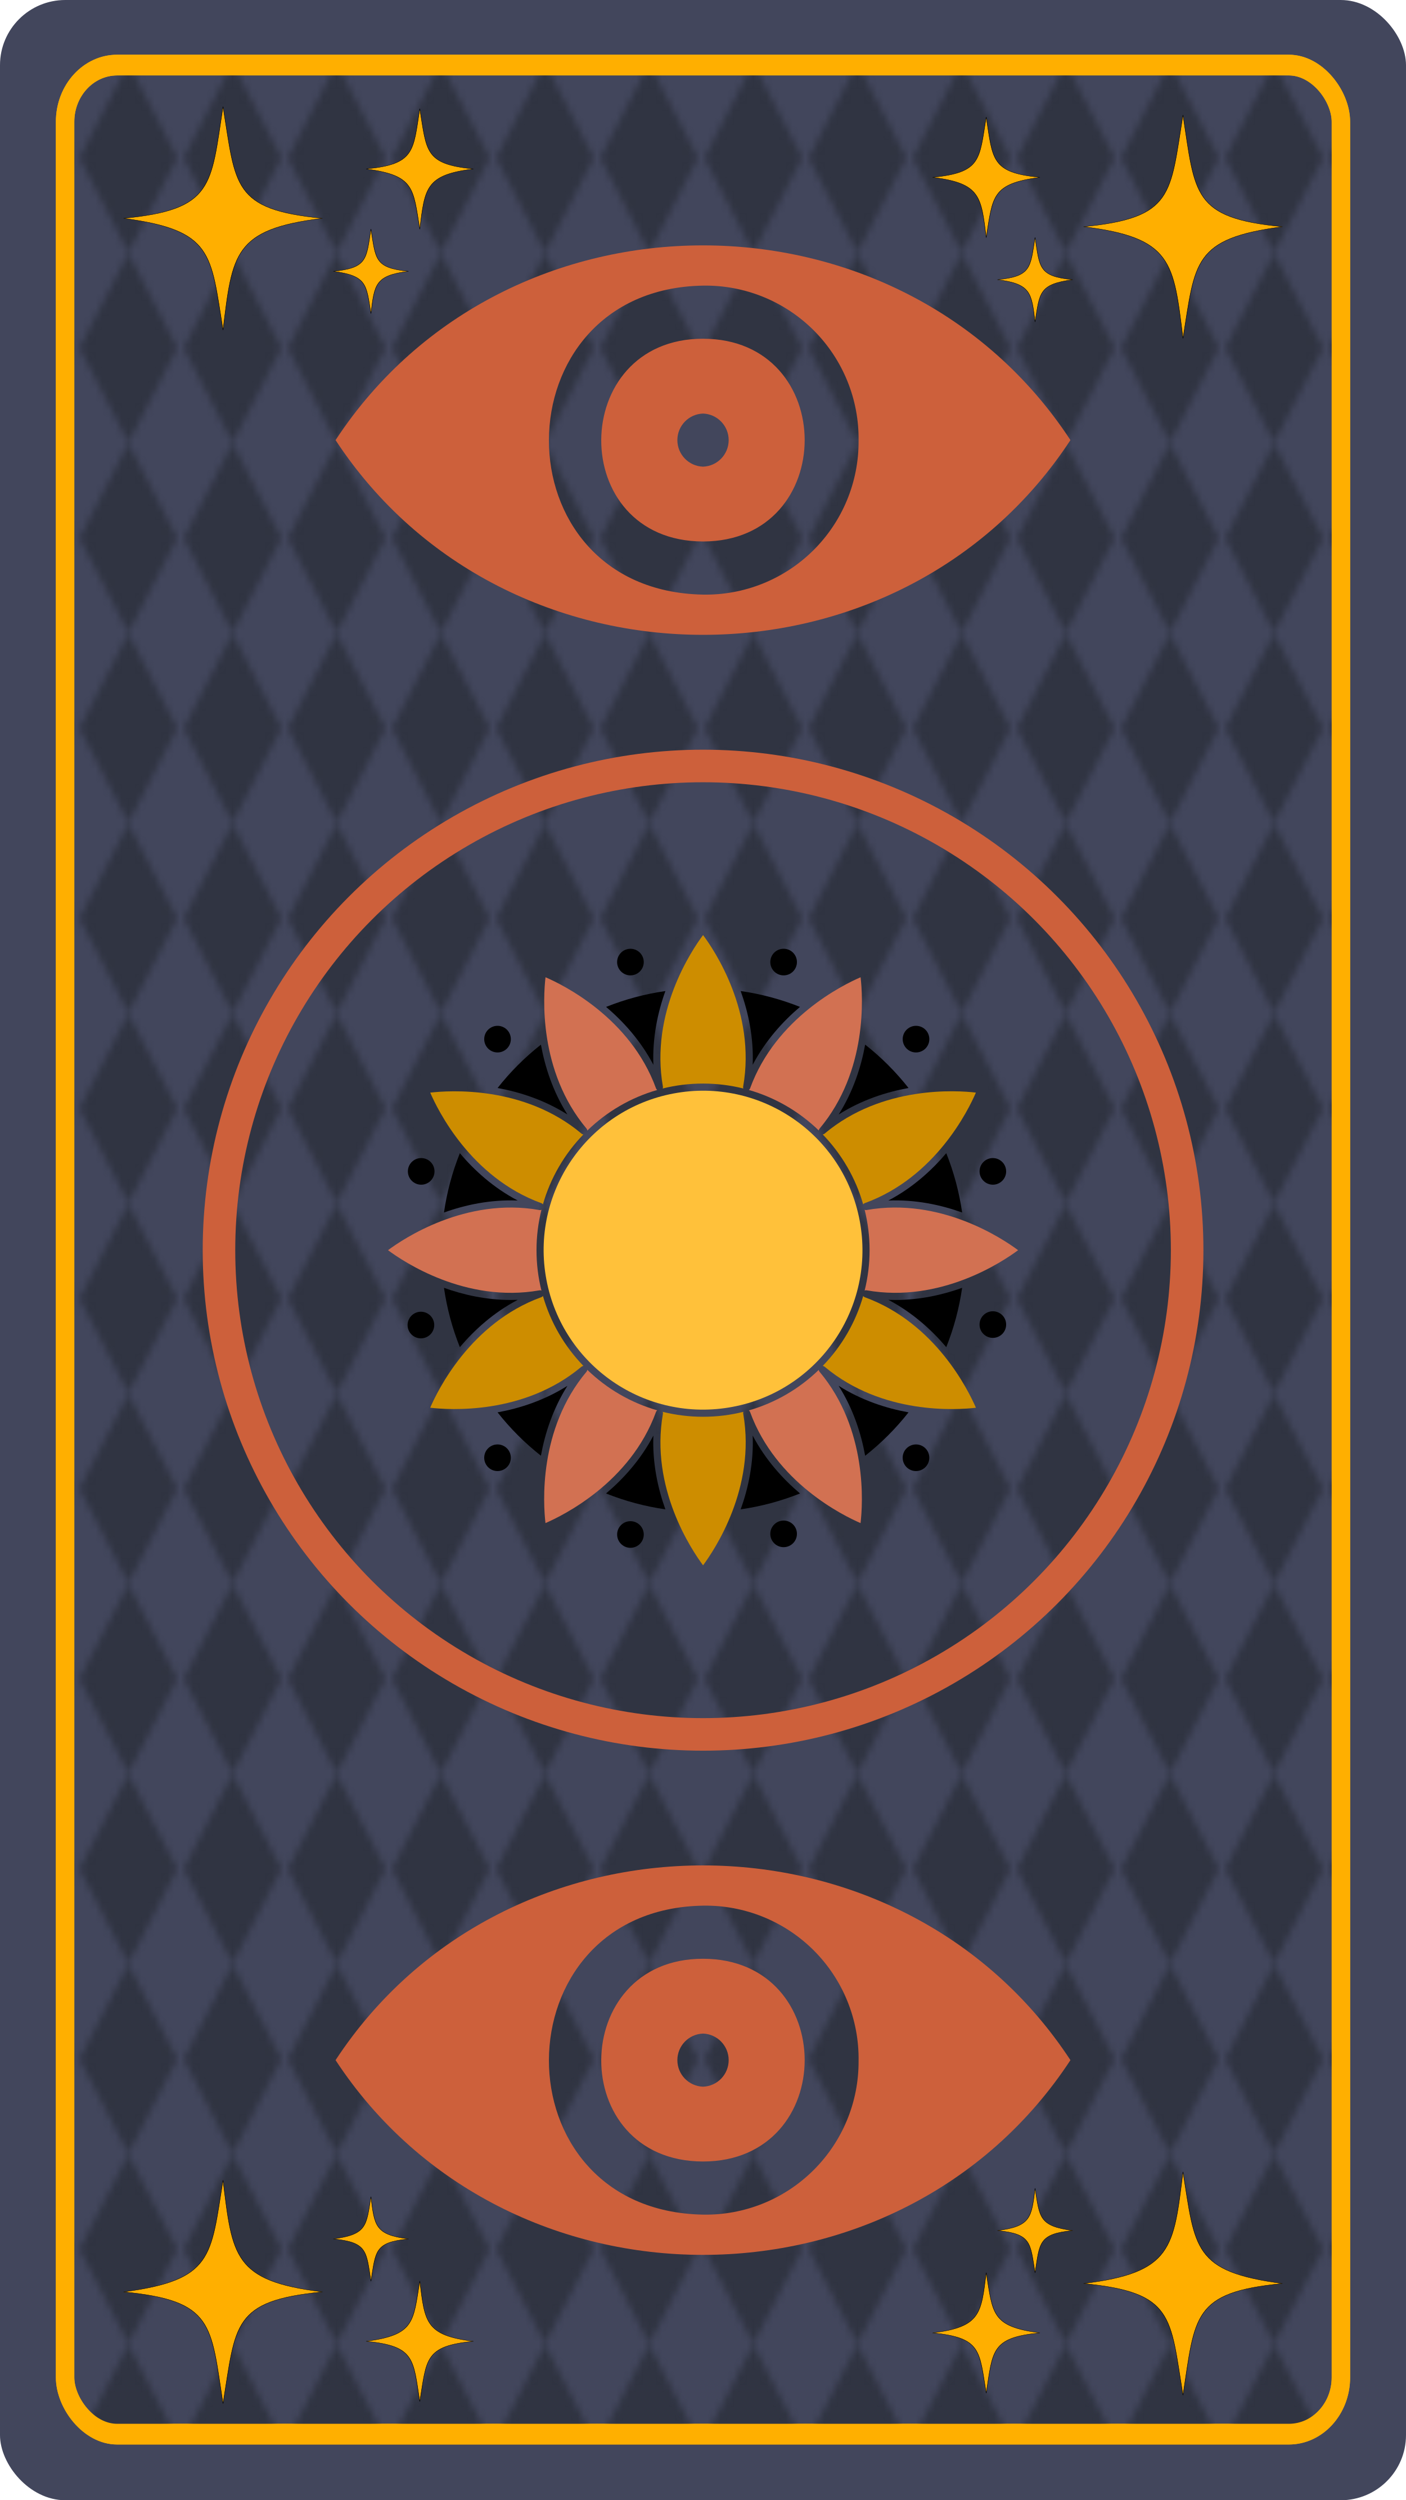 <?xml version="1.0" encoding="UTF-8" standalone="no"?>
<!-- Created with Inkscape (http://www.inkscape.org/) -->

<svg
   width="216"
   height="384"
   viewBox="0 0 216 384"
   version="1.1"
   id="svg1"
   xmlns:xlink="http://www.w3.org/1999/xlink"
   xmlns="http://www.w3.org/2000/svg"
   xmlns:svg="http://www.w3.org/2000/svg">
  <defs
     id="defs1">
    <pattern
       xlink:href="#tiles-1"
       id="pattern57"
       patternTransform="translate(76.218,373.737)"
       x="0"
       y="0"
       preserveAspectRatio="none" />
    <pattern
       patternUnits="userSpaceOnUse"
       width="15.022"
       height="25.909"
       patternTransform="translate(76.218,373.737)"
       style="fill:#303442"
       id="tiles-1">
      <path
         id="path5144"
         style="opacity:1;stroke-width:4.856;stroke-linecap:square;paint-order:stroke markers fill;stop-color:#000000"
         d="M 7.511,0 15.022,12.954 7.511,25.909 0,12.954 Z" />
    </pattern>
  </defs>
  <g
     id="layer1">
    <rect
       style="display:inline;fill:#42465c;fill-opacity:1;stroke-width:1.002"
       id="rect3"
       width="216"
       height="384"
       x="0"
       y="0"
       rx="10.032"
       ry="10.007" />
    <g
       id="g20"
       transform="matrix(1,0,0,1.123,0,-1.235)">
      <rect
         style="display:inline;fill:#42465c;fill-opacity:1;stroke:#ffaf00;stroke-width:2.83;stroke-dasharray:none;stroke-opacity:1"
         id="rect4"
         width="196"
         height="324"
         x="10"
         y="10"
         rx="8"
         ry="7.76" />
      <rect
         style="display:inline;fill:url(#pattern57);fill-opacity:1;stroke:#ffaf00;stroke-width:2.83;stroke-dasharray:none;stroke-opacity:1"
         id="rect38"
         width="196"
         height="324"
         x="10"
         y="10"
         rx="8"
         ry="7.76" />
    </g>
    <g
       id="g21"
       transform="translate(0,3.459)">
      <path
         d="m 108.003,48.565 c -20.708,-0.01 -20.989,31.093 0,31.139 20.826,-0.02 20.821,-31.124 0,-31.139 z m 0,19.649 c -2.197,-0.076 -3.941,-1.881 -3.941,-4.078 0,-2.197 1.744,-4.002 3.941,-4.078 2.197,0.076 3.941,1.881 3.941,4.078 0,2.197 -1.744,4.002 -3.941,4.078 z M 51.551,64.135 c 26.158,39.867 86.724,39.887 112.898,0 -26.153,-39.867 -86.724,-39.887 -112.898,0 z m 80.351,0.128 c 0.036,6.322 -2.483,12.388 -6.984,16.83 -4.497,4.445 -10.599,6.882 -16.921,6.77 -31.7,-0.602 -31.414,-46.923 0,-47.453 h 0.005 c 6.362,-0.107 12.495,2.371 17.002,6.862 4.507,4.497 6.995,10.63 6.898,16.993 z"
         id="path1-15"
         style="fill:#cd603b;fill-opacity:1;stroke-width:1.305" />
      <path
         d="m 108.003,297.376 c -20.708,-0.01 -20.989,31.093 0,31.139 20.826,-0.02 20.821,-31.124 0,-31.139 z m 0,19.649 c -2.197,-0.076 -3.941,-1.881 -3.941,-4.078 0,-2.197 1.744,-4.002 3.941,-4.079 2.197,0.076 3.941,1.881 3.941,4.079 0,2.197 -1.744,4.002 -3.941,4.078 z M 51.551,312.947 c 26.158,39.867 86.724,39.887 112.898,0 -26.153,-39.867 -86.724,-39.887 -112.898,0 z m 80.351,0.128 c 0.036,6.322 -2.483,12.388 -6.984,16.829 -4.497,4.445 -10.599,6.882 -16.921,6.77 -31.7,-0.602 -31.414,-46.923 0,-47.453 h 0.005 c 6.362,-0.107 12.495,2.371 17.002,6.862 4.507,4.497 6.995,10.63 6.898,16.993 z"
         id="path20"
         style="fill:#cd603b;fill-opacity:1;stroke-width:1.305" />
    </g>
    <g
       id="g23"
       transform="translate(-0.383)">
      <path
         style="opacity:1;fill:#ffaf00;fill-opacity:1;fill-rule:nonzero;stroke:#000000;stroke-width:0.621;stroke-linecap:square;stroke-linejoin:miter;stroke-miterlimit:4;stroke-dasharray:none;stroke-dashoffset:0;stroke-opacity:1"
         d="M 457.667,190.968 C 438.744,345.466 444.323,390.946 312.173,408.156 442.079,429.253 443.949,476.832 457.667,625.343 475.736,475.966 472.217,431.218 603.161,408.156 471.194,391.204 475.638,345.284 457.667,190.968 Z m -287.888,3.982 c -10.211,83.375 -7.2,107.918 -78.514,117.205 70.103,11.385 71.111,37.061 78.514,117.205 9.751,-80.611 7.853,-104.76 78.516,-117.205 -71.215,-9.148 -68.818,-33.929 -78.516,-117.205 z m 71.47,233.994 c -7.16,58.46 -5.048,75.67 -55.052,82.182 49.155,7.983 49.862,25.987 55.052,82.182 6.837,-56.523 5.507,-73.455 55.054,-82.182 -49.934,-6.414 -48.254,-23.79 -55.054,-82.182 z"
         id="path1-31"
         transform="matrix(0.105,0,0,0.079,134.066,2.577)" />
      <g
         transform="matrix(-0.105,0,0,0.079,82.701,1.289)"
         id="g22"
         style="fill:#ffaf00;fill-opacity:1">
        <path
           style="opacity:1;fill:#ffaf00;fill-opacity:1;fill-rule:nonzero;stroke:#000000;stroke-width:0.621;stroke-linecap:square;stroke-linejoin:miter;stroke-miterlimit:4;stroke-dasharray:none;stroke-dashoffset:0;stroke-opacity:1"
           d="M 457.667,190.968 C 438.744,345.466 444.323,390.946 312.173,408.156 442.079,429.253 443.949,476.832 457.667,625.343 475.736,475.966 472.217,431.218 603.161,408.156 471.194,391.204 475.638,345.284 457.667,190.968 Z m -287.888,3.982 c -10.211,83.375 -7.2,107.918 -78.514,117.205 70.103,11.385 71.111,37.061 78.514,117.205 9.751,-80.611 7.853,-104.76 78.516,-117.205 -71.215,-9.148 -68.818,-33.929 -78.516,-117.205 z m 71.47,233.994 c -7.16,58.46 -5.048,75.67 -55.052,82.182 49.155,7.983 49.862,25.987 55.052,82.182 6.837,-56.523 5.507,-73.455 55.054,-82.182 -49.934,-6.414 -48.254,-23.79 -55.054,-82.182 z"
           id="path21" />
      </g>
    </g>
    <g
       id="g25"
       transform="matrix(1,0,0,-1,-0.383,385.535)">
      <path
         style="opacity:1;fill:#ffaf00;fill-opacity:1;fill-rule:nonzero;stroke:#000000;stroke-width:0.621;stroke-linecap:square;stroke-linejoin:miter;stroke-miterlimit:4;stroke-dasharray:none;stroke-dashoffset:0;stroke-opacity:1"
         d="M 457.667,190.968 C 438.744,345.466 444.323,390.946 312.173,408.156 442.079,429.253 443.949,476.832 457.667,625.343 475.736,475.966 472.217,431.218 603.161,408.156 471.194,391.204 475.638,345.284 457.667,190.968 Z m -287.888,3.982 c -10.211,83.375 -7.2,107.918 -78.514,117.205 70.103,11.385 71.111,37.061 78.514,117.205 9.751,-80.611 7.853,-104.76 78.516,-117.205 -71.215,-9.148 -68.818,-33.929 -78.516,-117.205 z m 71.47,233.994 c -7.16,58.46 -5.048,75.67 -55.052,82.182 49.155,7.983 49.862,25.987 55.052,82.182 6.837,-56.523 5.507,-73.455 55.054,-82.182 -49.934,-6.414 -48.254,-23.79 -55.054,-82.182 z"
         id="path23"
         transform="matrix(0.105,0,0,0.079,134.066,2.577)" />
      <g
         transform="matrix(-0.105,0,0,0.079,82.701,1.289)"
         id="g24"
         style="fill:#ffaf00;fill-opacity:1">
        <path
           style="opacity:1;fill:#ffaf00;fill-opacity:1;fill-rule:nonzero;stroke:#000000;stroke-width:0.621;stroke-linecap:square;stroke-linejoin:miter;stroke-miterlimit:4;stroke-dasharray:none;stroke-dashoffset:0;stroke-opacity:1"
           d="M 457.667,190.968 C 438.744,345.466 444.323,390.946 312.173,408.156 442.079,429.253 443.949,476.832 457.667,625.343 475.736,475.966 472.217,431.218 603.161,408.156 471.194,391.204 475.638,345.284 457.667,190.968 Z m -287.888,3.982 c -10.211,83.375 -7.2,107.918 -78.514,117.205 70.103,11.385 71.111,37.061 78.514,117.205 9.751,-80.611 7.853,-104.76 78.516,-117.205 -71.215,-9.148 -68.818,-33.929 -78.516,-117.205 z m 71.47,233.994 c -7.16,58.46 -5.048,75.67 -55.052,82.182 49.155,7.983 49.862,25.987 55.052,82.182 6.837,-56.523 5.507,-73.455 55.054,-82.182 -49.934,-6.414 -48.254,-23.79 -55.054,-82.182 z"
           id="path24" />
      </g>
    </g>
    <g
       id="g38"
       transform="matrix(0.968,0,0,0.968,59.609,143.61)">
      <path
         d="M 74.969,45.945 C 77.207,59.738 67.84,72.73 54.051,74.968 40.258,77.206 27.266,67.839 25.028,54.05 22.79,40.257 32.157,27.265 45.946,25.027 59.739,22.789 72.731,32.156 74.969,45.945"
         id="path1"
         style="fill:#ffc13a;fill-opacity:1" />
      <path
         d="m 88.598,34.609 c -2.305,2.723 -5.336,5.488 -9.195,7.512 4.356,-0.176 8.359,0.699 11.715,1.902 -0.465,-3.234 -1.312,-6.394 -2.519,-9.414 z"
         id="path2" />
      <path
         d="m 8.883,55.973 c 0.465,3.231 1.309,6.391 2.519,9.41 2.305,-2.719 5.336,-5.484 9.195,-7.508 -0.375,0.016 -0.742,0.023 -1.109,0.023 -3.922,0 -7.531,-0.824 -10.605,-1.926 z"
         id="path3" />
      <path
         d="m 57.875,79.41 c 0.176,4.352 -0.699,8.352 -1.902,11.707 3.234,-0.465 6.394,-1.312 9.414,-2.519 -2.723,-2.305 -5.484,-5.332 -7.512,-9.188 z"
         id="path4" />
      <path
         d="m 42.117,20.59 c -0.172,-4.348 0.699,-8.348 1.902,-11.707 -3.231,0.465 -6.391,1.312 -9.41,2.519 2.723,2.301 5.481,5.332 7.508,9.188 z"
         id="path5" />
      <path
         d="m 31.5,30.703 c 0.02,0.02 0.035,0.039 0.047,0.062 0.012,0.016 0.02,0.027 0.023,0.043 0.012,0.016 0.02,0.035 0.023,0.051 0.008,0.02 0.016,0.039 0.02,0.062 0.008,0.016 0.012,0.035 0.012,0.051 0.004,0.016 0.008,0.031 0.008,0.051 3.07,-2.988 6.867,-5.231 11.09,-6.441 -0.016,-0.012 -0.031,-0.023 -0.043,-0.039 -0.062,-0.059 -0.113,-0.133 -0.148,-0.219 0,-0.004 -0.004,-0.008 -0.004,-0.012 -4.078,-11.191 -14.77,-16.426 -17.531,-17.617 -0.348,2.984 -1.16,14.871 6.5,24 0,0.004 0.004,0.004 0.004,0.008 z"
         id="path6"
         style="fill:#d27152;fill-opacity:1" />
      <path
         d="m 28.473,28.473 c -2.324,-3.676 -3.566,-7.578 -4.207,-11.086 -2.555,2.016 -4.863,4.324 -6.875,6.879 3.508,0.641 7.402,1.883 11.082,4.207 z"
         id="path7" />
      <path
         d="m 24.285,42.52 c 0.004,0 0.008,0.004 0.012,0.004 h 0.004 c 0.004,0 0.008,0.004 0.012,0.004 0.027,0.008 0.051,0.02 0.07,0.031 0.027,0.012 0.055,0.027 0.074,0.047 0.004,0 0.008,0.004 0.012,0.008 0.023,0.016 0.043,0.031 0.059,0.051 0.004,0.004 0.008,0.008 0.012,0.012 0.016,0.016 0.031,0.035 0.047,0.055 1.207,-4.227 3.445,-8.023 6.426,-11.098 -0.016,0 -0.035,-0.004 -0.051,-0.008 -0.031,-0.004 -0.059,-0.012 -0.086,-0.023 -0.023,-0.008 -0.047,-0.016 -0.062,-0.027 -0.023,-0.012 -0.047,-0.023 -0.066,-0.043 -0.016,-0.008 -0.031,-0.02 -0.043,-0.031 -9.129,-7.664 -21.02,-6.852 -24.004,-6.5 1.188,2.758 6.414,13.43 17.586,17.52 z"
         id="path8"
         style="fill:#cd8d00;fill-opacity:1" />
      <path
         d="m 11.402,34.613 c -1.211,3.019 -2.055,6.18 -2.519,9.41 3.356,-1.207 7.356,-2.078 11.703,-1.902 -3.856,-2.027 -6.879,-4.785 -9.184,-7.508 z"
         id="path9" />
      <path
         d="m 24.035,56.371 c 0.031,-0.004 0.062,-0.008 0.098,-0.008 0.074,0 0.148,0.016 0.211,0.047 0.004,-0.004 0.008,-0.004 0.008,0 -0.516,-2.055 -0.785,-4.199 -0.785,-6.41 0,-2.211 0.273,-4.356 0.785,-6.41 0,0.004 -0.004,0.004 -0.008,0 -0.062,0.031 -0.137,0.047 -0.211,0.047 h -0.004 c -0.035,0 -0.062,-0.004 -0.098,-0.008 -11.734,-2.07 -21.621,4.57 -24.031,6.371 2.41,1.797 12.297,8.441 24.035,6.371 z"
         id="path10"
         style="fill:#d27152;fill-opacity:1" />
      <path
         d="m 75.961,43.625 c -0.035,0.004 -0.066,0.008 -0.098,0.008 -0.078,0 -0.152,-0.016 -0.219,-0.047 0.516,2.055 0.785,4.199 0.785,6.41 0,2.211 -0.273,4.356 -0.785,6.41 0,-0.004 0.004,-0.004 0.008,0 0.062,-0.031 0.137,-0.047 0.211,-0.047 0.035,0 0.066,0.004 0.098,0.008 11.738,2.074 21.625,-4.57 24.039,-6.367 -2.414,-1.801 -12.301,-8.441 -24.039,-6.375 z"
         id="path11"
         style="fill:#d27152;fill-opacity:1" />
      <path
         d="m 75.688,57.469 c -0.02,-0.008 -0.043,-0.016 -0.059,-0.027 -0.012,-0.004 -0.027,-0.012 -0.039,-0.02 -0.031,-0.016 -0.059,-0.035 -0.082,-0.059 -0.023,-0.02 -0.039,-0.035 -0.059,-0.059 -0.008,-0.008 -0.016,-0.016 -0.023,-0.027 -0.004,-0.004 -0.008,-0.008 -0.012,-0.012 -1.207,4.227 -3.445,8.023 -6.426,11.098 0.016,0 0.035,0.004 0.051,0.008 0.008,0 0.016,0 0.023,0.004 0.016,0 0.031,0.008 0.043,0.012 0.02,0.004 0.039,0.012 0.055,0.02 0.008,0.004 0.016,0.008 0.023,0.012 0.035,0.016 0.062,0.035 0.094,0.059 0.012,0.004 0.02,0.012 0.027,0.02 9.129,7.66 21.016,6.852 24.004,6.5 -1.203,-2.758 -6.434,-13.449 -17.621,-17.527 z"
         id="path12"
         style="fill:#cd8d00;fill-opacity:1" />
      <path
         d="m 88.598,65.387 c 1.207,-3.016 2.051,-6.18 2.519,-9.414 -3.074,1.102 -6.688,1.926 -10.609,1.926 -0.367,0 -0.734,-0.008 -1.105,-0.023 3.859,2.027 6.891,4.789 9.195,7.512 z"
         id="path13" />
      <path
         d="m 68.465,69.254 c -0.02,-0.023 -0.035,-0.051 -0.047,-0.074 -0.008,-0.008 -0.012,-0.016 -0.012,-0.027 -0.012,-0.027 -0.023,-0.055 -0.027,-0.082 -0.012,-0.027 -0.016,-0.055 -0.016,-0.082 -3.074,2.981 -6.871,5.219 -11.098,6.43 0.016,0.008 0.027,0.02 0.039,0.031 0.023,0.02 0.047,0.043 0.062,0.062 0.023,0.027 0.043,0.055 0.059,0.082 0.02,0.031 0.035,0.062 0.047,0.102 4.082,11.184 14.766,16.414 17.523,17.605 0.352,-2.988 1.16,-14.875 -6.5,-24.004 -0.012,-0.012 -0.023,-0.027 -0.031,-0.043 z"
         id="path14"
         style="fill:#d27152;fill-opacity:1" />
      <path
         d="m 71.516,71.516 c 2.332,3.684 3.574,7.59 4.211,11.102 2.562,-2.019 4.871,-4.332 6.883,-6.887 -3.512,-0.641 -7.41,-1.883 -11.094,-4.215 z"
         id="path15" />
      <path
         d="m 43.625,24.035 c 0.012,0.062 0.012,0.121 0,0.184 -0.004,0.02 -0.008,0.039 -0.016,0.059 -0.004,0.023 -0.012,0.047 -0.023,0.07 2.055,-0.516 4.199,-0.785 6.41,-0.785 2.207,0 4.352,0.273 6.402,0.781 -0.027,-0.062 -0.043,-0.137 -0.043,-0.211 v -0.004 c 0,-0.016 0,-0.035 0.004,-0.051 0,-0.023 0.004,-0.051 0.012,-0.07 v -0.008 c 2.062,-11.734 -4.574,-21.598 -6.371,-24 -1.801,2.41 -8.441,12.293 -6.375,24.035 z"
         id="path16"
         style="fill:#cd8d00;fill-opacity:1" />
      <path
         d="m 57.469,24.309 c -0.008,0.02 -0.016,0.043 -0.027,0.062 -0.004,0.012 -0.012,0.027 -0.02,0.039 -0.016,0.031 -0.035,0.059 -0.059,0.082 -0.02,0.027 -0.043,0.051 -0.066,0.066 -0.008,0.008 -0.016,0.016 -0.023,0.023 4.223,1.211 8.02,3.449 11.094,6.43 0,-0.02 0,-0.035 0.008,-0.051 0,-0.012 0.004,-0.027 0.008,-0.039 v -0.008 c 0.008,-0.027 0.016,-0.051 0.027,-0.07 0.004,-0.012 0.008,-0.02 0.012,-0.027 0.012,-0.027 0.027,-0.055 0.047,-0.074 0.008,-0.016 0.02,-0.031 0.031,-0.043 7.66,-9.129 6.852,-21.02 6.5,-24.004 -2.762,1.191 -13.453,6.426 -17.531,17.613 z"
         id="path17"
         style="fill:#d27152;fill-opacity:1" />
      <path
         d="m 69.254,31.531 c -0.023,0.016 -0.047,0.031 -0.066,0.043 -0.02,0.012 -0.043,0.02 -0.062,0.023 -0.004,0.004 -0.012,0.008 -0.016,0.008 -0.027,0.012 -0.055,0.016 -0.074,0.02 -0.012,0.004 -0.027,0.008 -0.043,0.008 h -0.008 c 2.977,3.07 5.219,6.871 6.426,11.098 h 0.004 c 0.012,-0.02 0.027,-0.035 0.043,-0.055 l 0.004,-0.004 c 0.016,-0.016 0.035,-0.031 0.051,-0.047 0.027,-0.023 0.055,-0.039 0.082,-0.055 0.027,-0.02 0.059,-0.031 0.086,-0.043 0.004,0 0.012,-0.004 0.016,-0.004 11.195,-4.086 16.418,-14.77 17.605,-17.527 -2.984,-0.352 -14.875,-1.164 -24.004,6.5 -0.012,0.016 -0.027,0.027 -0.043,0.035 z"
         id="path18"
         style="fill:#cd8d00;fill-opacity:1" />
      <path
         d="m 82.609,24.266 c -2.016,-2.559 -4.328,-4.867 -6.883,-6.883 -0.637,3.512 -1.883,7.41 -4.207,11.09 3.68,-2.328 7.578,-3.57 11.09,-4.207 z"
         id="path19" />
      <path
         d="m 57.875,20.59 c 2.027,-3.856 4.785,-6.887 7.508,-9.191 -3.019,-1.203 -6.18,-2.051 -9.41,-2.516 1.203,3.359 2.078,7.359 1.902,11.707 z"
         id="path20-2" />
      <path
         d="m 30.703,68.496 c 0.016,-0.02 0.035,-0.031 0.055,-0.039 0,-0.008 0.004,-0.008 0.008,-0.008 0.008,-0.008 0.02,-0.012 0.027,-0.016 0.004,-0.004 0.008,-0.008 0.012,-0.004 0.023,-0.016 0.051,-0.027 0.074,-0.035 0.027,-0.012 0.059,-0.02 0.086,-0.023 0.016,-0.004 0.031,-0.008 0.051,-0.008 -2.977,-3.074 -5.219,-6.871 -6.426,-11.098 l -0.008,0.004 c -0.016,0.023 -0.035,0.047 -0.059,0.062 -0.043,0.043 -0.09,0.074 -0.145,0.102 -0.027,0.016 -0.055,0.027 -0.082,0.035 -11.195,4.094 -16.414,14.77 -17.602,17.527 2.984,0.352 14.863,1.164 23.992,-6.492 0.008,-0.004 0.012,-0.008 0.016,-0.008 z"
         id="path21-1"
         style="fill:#cd8d00;fill-opacity:1" />
      <path
         d="m 17.387,75.73 c 2.012,2.551 4.32,4.863 6.879,6.879 0.641,-3.508 1.883,-7.41 4.207,-11.09 -3.684,2.328 -7.578,3.57 -11.086,4.211 z"
         id="path22" />
      <path
         d="m 42.523,75.695 c 0,-0.004 0.004,-0.008 0.004,-0.012 v -0.004 c 0,-0.004 0.004,-0.008 0.004,-0.012 v -0.004 c 0.012,-0.02 0.02,-0.043 0.031,-0.059 0.008,-0.023 0.02,-0.039 0.035,-0.059 0.023,-0.039 0.055,-0.066 0.082,-0.098 0.008,-0.008 0.016,-0.016 0.023,-0.02 0.008,-0.008 0.012,-0.012 0.016,-0.012 l 0.004,-0.008 c -4.223,-1.211 -8.02,-3.449 -11.094,-6.43 v 0.02 c -0.004,0.012 -0.004,0.023 -0.008,0.031 0,0.023 -0.008,0.043 -0.012,0.062 -0.008,0.02 -0.016,0.039 -0.023,0.059 -0.004,0.012 -0.008,0.02 -0.012,0.027 -0.012,0.027 -0.027,0.055 -0.047,0.074 -0.008,0.016 -0.02,0.031 -0.031,0.043 -7.664,9.129 -6.852,21.016 -6.504,24.004 2.766,-1.195 13.445,-6.422 17.531,-17.605 z"
         id="path23-6"
         style="fill:#d27152;fill-opacity:1" />
      <path
         d="m 42.117,79.414 c -2.027,3.856 -4.785,6.879 -7.512,9.184 3.016,1.207 6.18,2.055 9.414,2.519 -1.199,-3.356 -2.074,-7.356 -1.902,-11.703 z"
         id="path24-8" />
      <path
         d="m 56.387,76.027 c -0.008,-0.012 -0.008,-0.023 -0.012,-0.035 0,-0.012 -0.004,-0.02 -0.004,-0.031 -0.008,-0.035 -0.012,-0.062 -0.012,-0.098 0,-0.078 0.016,-0.156 0.047,-0.219 -2.051,0.516 -4.195,0.785 -6.406,0.785 -2.211,0 -4.356,-0.273 -6.41,-0.785 0.008,0.016 0.012,0.031 0.02,0.047 v 0.004 c 0,0.004 0.004,0.008 0.004,0.012 0.004,0.008 0.004,0.016 0.004,0.02 0.008,0.02 0.008,0.039 0.012,0.055 0.012,0.062 0.012,0.125 0,0.184 -2.07,11.734 4.57,21.621 6.371,24.035 1.789,-2.41 8.414,-12.262 6.387,-23.973 z"
         id="path25"
         style="fill:#cd8d00;fill-opacity:1" />
      <path
         d="m 62.785,6.398 c 1.168,0 2.113,-0.945 2.113,-2.113 0,-1.164 -0.945,-2.113 -2.113,-2.113 -1.164,0 -2.113,0.949 -2.113,2.113 0,1.168 0.945,2.113 2.113,2.113 z"
         id="path26" />
      <path
         d="m 38.477,92.996 c -1.168,0 -2.113,0.945 -2.113,2.113 0,1.168 0.945,2.113 2.113,2.113 1.164,0 2.113,-0.945 2.113,-2.113 0,-1.168 -0.949,-2.113 -2.113,-2.113 z"
         id="path27" />
      <path
         d="m 95.992,59.691 c -1.168,0 -2.113,0.945 -2.113,2.113 0,1.164 0.945,2.109 2.113,2.109 1.164,0 2.109,-0.945 2.109,-2.109 0.004,-1.168 -0.941,-2.113 -2.109,-2.113 z"
         id="path28" />
      <path
         d="m 5.266,39.609 c 1.168,0 2.113,-0.945 2.113,-2.113 0,-1.164 -0.945,-2.113 -2.113,-2.113 -1.164,0 -2.113,0.945 -2.113,2.113 0.004,1.168 0.949,2.113 2.113,2.113 z"
         id="path29" />
      <path
         d="m 16.324,81.102 c -1.012,0.582 -1.355,1.875 -0.773,2.887 0.582,1.012 1.875,1.355 2.887,0.773 1.012,-0.582 1.355,-1.875 0.773,-2.887 -0.582,-1.012 -1.879,-1.355 -2.887,-0.773 z"
         id="path30" />
      <path
         d="m 7.09,62.867 c 0.328,-0.621 0.344,-1.391 -0.035,-2.047 -0.586,-1.012 -1.875,-1.355 -2.887,-0.773 -0.324,0.184 -0.578,0.445 -0.762,0.75 -0.004,0.004 -0.008,0.012 -0.008,0.02 -0.371,0.633 -0.402,1.438 -0.008,2.117 0.586,1.012 1.875,1.355 2.887,0.773 0.359,-0.203 0.637,-0.5 0.812,-0.84 z"
         id="path31" />
      <path
         d="m 94.762,39.207 c 0.027,0.023 0.059,0.043 0.086,0.062 0.047,0.031 0.09,0.062 0.137,0.082 0.301,0.164 0.645,0.258 1.008,0.258 1.164,0 2.109,-0.945 2.109,-2.113 0,-0.785 -0.43,-1.477 -1.07,-1.836 -0.027,-0.016 -0.055,-0.031 -0.078,-0.043 -0.289,-0.152 -0.613,-0.234 -0.961,-0.234 -1.168,0 -2.113,0.945 -2.113,2.113 0,0.707 0.348,1.332 0.883,1.711 z"
         id="path32" />
      <path
         d="m 84.852,18.344 c 1.012,-0.582 1.359,-1.871 0.777,-2.887 -0.582,-1.012 -1.875,-1.355 -2.887,-0.773 -1.012,0.582 -1.359,1.875 -0.773,2.887 0.582,1.012 1.871,1.355 2.883,0.773 z"
         id="path33" />
      <path
         d="m 18.438,18.344 c 1.012,-0.582 1.355,-1.871 0.773,-2.887 -0.582,-1.012 -1.875,-1.355 -2.887,-0.773 -1.012,0.582 -1.355,1.875 -0.773,2.887 0.582,1.012 1.879,1.355 2.887,0.773 z"
         id="path34" />
      <path
         d="m 38.477,6.398 c 0.781,0 1.461,-0.422 1.828,-1.051 0.18,-0.309 0.285,-0.672 0.285,-1.059 0,-1.164 -0.945,-2.113 -2.113,-2.113 -0.773,0 -1.445,0.414 -1.812,1.027 -0.016,0.027 -0.035,0.059 -0.051,0.082 -0.164,0.301 -0.254,0.641 -0.254,1.004 0.004,1.164 0.949,2.109 2.117,2.109 z"
         id="path35" />
      <path
         d="m 62.785,92.898 c -0.77,0 -1.441,0.414 -1.809,1.023 -0.02,0.031 -0.035,0.059 -0.051,0.082 -0.164,0.301 -0.254,0.641 -0.254,1.004 0,1.168 0.945,2.113 2.113,2.113 0.73,0 1.375,-0.371 1.754,-0.934 0.02,-0.031 0.039,-0.059 0.051,-0.082 0.199,-0.316 0.309,-0.691 0.309,-1.098 0,-1.164 -0.945,-2.109 -2.113,-2.109 z"
         id="path36" />
      <path
         d="m 82.738,81.102 c -1.012,0.582 -1.359,1.875 -0.773,2.887 0.582,1.012 1.871,1.355 2.883,0.773 1.012,-0.582 1.359,-1.875 0.777,-2.887 -0.582,-1.012 -1.875,-1.355 -2.887,-0.773 z"
         id="path37" />
      <circle
         style="fill:none;fill-opacity:1;stroke:#cd603b;stroke-width:5.166;stroke-dasharray:none;stroke-opacity:1"
         id="path38"
         cx="50"
         cy="50"
         r="76.827" />
    </g>
  </g>
</svg>
